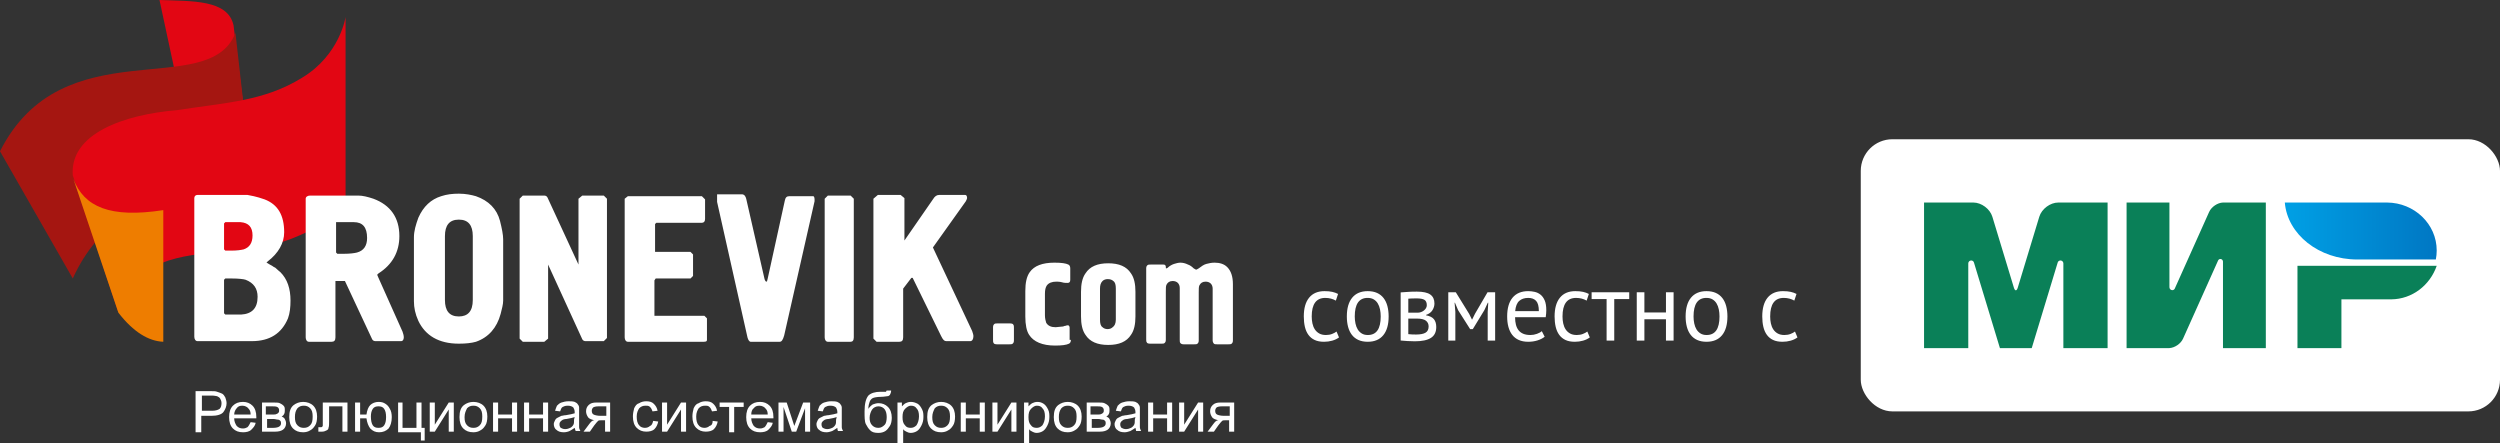 <svg xmlns="http://www.w3.org/2000/svg" width="395" height="70" viewBox="0 0 395 70">
  <rect x="0" y="0" width="395" height="70" fill="#333333" stroke="none"/>
  <defs>
    <linearGradient id="фывафывафыв-a" x1="0%" y1="50%" y2="50%">
      <stop offset="0%" stop-color="#00A0E5"/>
      <stop offset="100%" stop-color="#0077C3"/>
    </linearGradient>
  </defs>
  <g fill="none" fill-rule="evenodd">
    <rect width="101" height="43" x="294" y="22" fill="#FFF" fill-rule="nonzero" rx="5"/>
    <path fill="#FFF" d="M211.564,53.313 C211.262,53.537 210.905,53.707 210.493,53.824 C210.081,53.941 209.649,54 209.197,54 C208.614,54 208.121,53.906 207.719,53.718 C207.317,53.529 206.988,53.26 206.731,52.908 C206.475,52.557 206.289,52.135 206.173,51.641 C206.058,51.148 206,50.601 206,50 C206,48.707 206.281,47.718 206.844,47.031 C207.407,46.344 208.217,46 209.272,46 C209.754,46 210.164,46.038 210.501,46.115 C210.838,46.191 211.142,46.3 211.413,46.443 L211.066,47.496 C210.835,47.364 210.579,47.26 210.297,47.183 C210.016,47.107 209.714,47.069 209.393,47.069 C207.965,47.069 207.251,48.046 207.251,50 C207.251,50.387 207.289,50.756 207.365,51.107 C207.44,51.458 207.566,51.768 207.742,52.038 C207.917,52.308 208.149,52.524 208.435,52.687 C208.722,52.85 209.076,52.931 209.498,52.931 C209.86,52.931 210.184,52.875 210.471,52.763 C210.757,52.651 210.991,52.524 211.172,52.382 L211.564,53.313 Z M212.8,50 C212.8,48.707 213.084,47.718 213.652,47.031 C214.22,46.344 215.037,46 216.102,46 C216.665,46 217.155,46.094 217.573,46.282 C217.99,46.471 218.334,46.74 218.605,47.092 C218.877,47.443 219.078,47.865 219.209,48.359 C219.339,48.852 219.405,49.399 219.405,50 C219.405,51.293 219.121,52.282 218.553,52.969 C217.985,53.656 217.168,54 216.102,54 C215.54,54 215.049,53.906 214.632,53.718 C214.215,53.529 213.871,53.26 213.599,52.908 C213.328,52.557 213.127,52.135 212.996,51.641 C212.866,51.148 212.8,50.601 212.8,50 Z M214.052,50 C214.052,50.387 214.09,50.758 214.165,51.115 C214.24,51.471 214.358,51.781 214.519,52.046 C214.68,52.31 214.891,52.524 215.153,52.687 C215.414,52.85 215.731,52.931 216.102,52.931 C217.47,52.941 218.153,51.964 218.153,50 C218.153,49.603 218.115,49.226 218.04,48.87 C217.965,48.514 217.847,48.204 217.686,47.939 C217.525,47.674 217.314,47.463 217.052,47.305 C216.791,47.148 216.474,47.069 216.102,47.069 C214.735,47.059 214.052,48.036 214.052,50 Z M221.304,46.198 C221.656,46.178 222.026,46.153 222.413,46.122 C222.8,46.092 223.28,46.076 223.853,46.076 C224.848,46.076 225.562,46.232 225.994,46.542 C226.426,46.852 226.642,47.323 226.642,47.954 C226.642,48.31 226.539,48.659 226.333,49 C226.127,49.341 225.788,49.593 225.315,49.756 L225.315,49.817 C225.908,49.929 226.326,50.137 226.567,50.443 C226.808,50.748 226.929,51.155 226.929,51.664 C226.929,52.458 226.647,53.033 226.084,53.389 C225.521,53.746 224.677,53.924 223.551,53.924 C223.129,53.924 222.737,53.911 222.375,53.885 C222.013,53.86 221.656,53.832 221.304,53.802 L221.304,46.198 Z M222.511,52.794 C222.702,52.814 222.89,52.83 223.076,52.84 C223.262,52.85 223.481,52.855 223.732,52.855 C224.406,52.855 224.906,52.758 225.232,52.565 C225.559,52.372 225.722,52.041 225.722,51.573 C225.722,51.206 225.584,50.908 225.308,50.679 C225.031,50.45 224.541,50.336 223.838,50.336 L222.511,50.336 L222.511,52.794 Z M223.988,49.405 C224.169,49.405 224.345,49.374 224.516,49.313 C224.687,49.252 224.84,49.168 224.976,49.061 C225.112,48.954 225.222,48.83 225.308,48.687 C225.393,48.545 225.436,48.392 225.436,48.229 C225.436,47.822 225.315,47.539 225.074,47.382 C224.833,47.224 224.411,47.145 223.807,47.145 C223.486,47.145 223.232,47.15 223.046,47.16 C222.86,47.17 222.682,47.181 222.511,47.191 L222.511,49.405 L223.988,49.405 Z M235.056,49.282 L235.146,47.832 L235.071,47.832 L234.528,49.008 L232.704,52 L232.281,52 L230.382,49.008 L229.884,47.832 L229.824,47.832 L229.944,49.267 L229.944,53.817 L228.829,53.817 L228.829,46.183 L230.02,46.183 L232.131,49.603 L232.568,50.489 L232.598,50.489 L233.05,49.573 L235.026,46.183 L236.232,46.183 L236.232,53.817 L235.056,53.817 L235.056,49.282 Z M244.058,53.206 C243.756,53.45 243.377,53.644 242.919,53.786 C242.462,53.929 241.977,54 241.464,54 C240.891,54 240.394,53.906 239.971,53.718 C239.549,53.529 239.202,53.26 238.931,52.908 C238.66,52.557 238.459,52.137 238.328,51.649 C238.197,51.16 238.132,50.611 238.132,50 C238.132,48.697 238.418,47.705 238.991,47.023 C239.564,46.341 240.384,46 241.449,46 C241.791,46 242.133,46.038 242.474,46.115 C242.816,46.191 243.123,46.336 243.394,46.55 C243.666,46.763 243.887,47.066 244.058,47.458 C244.228,47.85 244.314,48.366 244.314,49.008 C244.314,49.344 244.284,49.715 244.223,50.122 L239.383,50.122 C239.383,50.57 239.429,50.967 239.519,51.313 C239.61,51.659 239.75,51.952 239.941,52.191 C240.132,52.43 240.381,52.613 240.688,52.74 C240.994,52.868 241.369,52.931 241.811,52.931 C242.153,52.931 242.494,52.87 242.836,52.748 C243.178,52.626 243.434,52.483 243.605,52.321 L244.058,53.206 Z M241.464,47.069 C240.871,47.069 240.396,47.226 240.039,47.542 C239.682,47.858 239.469,48.397 239.398,49.16 L243.138,49.16 C243.138,48.387 242.992,47.845 242.701,47.534 C242.409,47.224 241.997,47.069 241.464,47.069 Z M251.19,53.313 C250.888,53.537 250.531,53.707 250.119,53.824 C249.707,53.941 249.275,54 248.822,54 C248.239,54 247.747,53.906 247.345,53.718 C246.943,53.529 246.613,53.26 246.357,52.908 C246.101,52.557 245.915,52.135 245.799,51.641 C245.684,51.148 245.626,50.601 245.626,50 C245.626,48.707 245.907,47.718 246.47,47.031 C247.033,46.344 247.842,46 248.898,46 C249.38,46 249.79,46.038 250.127,46.115 C250.463,46.191 250.767,46.3 251.039,46.443 L250.692,47.496 C250.461,47.364 250.205,47.26 249.923,47.183 C249.642,47.107 249.34,47.069 249.018,47.069 C247.591,47.069 246.877,48.046 246.877,50 C246.877,50.387 246.915,50.756 246.99,51.107 C247.066,51.458 247.191,51.768 247.367,52.038 C247.543,52.308 247.774,52.524 248.061,52.687 C248.347,52.85 248.702,52.931 249.124,52.931 C249.486,52.931 249.81,52.875 250.096,52.763 C250.383,52.651 250.617,52.524 250.798,52.382 L251.19,53.313 Z M257.417,47.252 L255.05,47.252 L255.05,53.817 L253.843,53.817 L253.843,47.252 L251.476,47.252 L251.476,46.183 L257.417,46.183 L257.417,47.252 Z M263.222,50.443 L259.814,50.443 L259.814,53.817 L258.608,53.817 L258.608,46.183 L259.814,46.183 L259.814,49.374 L263.222,49.374 L263.222,46.183 L264.428,46.183 L264.428,53.817 L263.222,53.817 L263.222,50.443 Z M266.328,50 C266.328,48.707 266.612,47.718 267.18,47.031 C267.748,46.344 268.565,46 269.63,46 C270.193,46 270.683,46.094 271.101,46.282 C271.518,46.471 271.862,46.74 272.133,47.092 C272.405,47.443 272.606,47.865 272.737,48.359 C272.867,48.852 272.933,49.399 272.933,50 C272.933,51.293 272.649,52.282 272.081,52.969 C271.513,53.656 270.696,54 269.63,54 C269.067,54 268.577,53.906 268.16,53.718 C267.743,53.529 267.399,53.26 267.127,52.908 C266.856,52.557 266.655,52.135 266.524,51.641 C266.394,51.148 266.328,50.601 266.328,50 Z M267.58,50 C267.58,50.387 267.617,50.758 267.693,51.115 C267.768,51.471 267.886,51.781 268.047,52.046 C268.208,52.31 268.419,52.524 268.68,52.687 C268.942,52.85 269.258,52.931 269.63,52.931 C270.997,52.941 271.681,51.964 271.681,50 C271.681,49.603 271.643,49.226 271.568,48.87 C271.493,48.514 271.374,48.204 271.214,47.939 C271.053,47.674 270.842,47.463 270.58,47.305 C270.319,47.148 270.002,47.069 269.63,47.069 C268.263,47.059 267.58,48.036 267.58,50 Z M284,53.313 C283.698,53.537 283.342,53.707 282.929,53.824 C282.517,53.941 282.085,54 281.633,54 C281.05,54 280.557,53.906 280.155,53.718 C279.753,53.529 279.424,53.26 279.167,52.908 C278.911,52.557 278.725,52.135 278.61,51.641 C278.494,51.148 278.436,50.601 278.436,50 C278.436,48.707 278.718,47.718 279.28,47.031 C279.843,46.344 280.653,46 281.708,46 C282.191,46 282.6,46.038 282.937,46.115 C283.274,46.191 283.578,46.3 283.849,46.443 L283.502,47.496 C283.271,47.364 283.015,47.26 282.733,47.183 C282.452,47.107 282.15,47.069 281.829,47.069 C280.401,47.069 279.688,48.046 279.688,50 C279.688,50.387 279.725,50.756 279.801,51.107 C279.876,51.458 280.002,51.768 280.178,52.038 C280.354,52.308 280.585,52.524 280.871,52.687 C281.158,52.85 281.512,52.931 281.934,52.931 C282.296,52.931 282.62,52.875 282.907,52.763 C283.193,52.651 283.427,52.524 283.608,52.382 L284,53.313 Z"/>
    <g fill-rule="nonzero" transform="translate(304 32)">
      <path fill="#0A8058" d="M59,10 L59,23 L65.944,23 L65.944,15.296 L73.813,15.296 C77.126,15.271 79.939,13.07 81,10 L59,10 Z"/>
      <path fill="url(#фывафывафыв-a)" d="M57,0 C57.416,5.029 62.383,9 68.451,9 C68.47,9 80.861,9 80.861,9 C80.952,8.539 81,8.063 81,7.576 C81,3.41 77.491,0.031 73.149,0 L57,0 Z"/>
      <path fill="#0A8058" d="M46.464 9.147L46.469 9.135 46.47 9.135C46.539 9.006 46.672 8.918 46.825 8.918 47.045 8.918 47.225 9.101 47.231 9.329L47.231 9.329 47.231 23 54 23 54 0 47.231 0C46.372.03 45.402.685 45.042 1.489L39.655 13.505C39.642 13.554 39.621 13.6 39.594 13.641L39.592 13.645 39.591 13.645C39.51 13.767 39.374 13.847 39.221 13.847 38.971 13.847 38.769 13.637 38.769 13.378L38.769 0 32 0 32 23 38.769 23 38.769 22.997C39.618 22.951 40.565 22.303 40.921 21.511L46.45 9.178C46.454 9.168 46.459 9.157 46.464 9.147zM21.098 9.54L17.014 23 11.987 23 7.9 9.532C7.861 9.316 7.673 9.153 7.448 9.153 7.194 9.153 6.988 9.361 6.988 9.617 6.988 9.619 6.988 9.62 6.988 9.622L6.988 23 0 23 0 0 5.998 0 7.784 0C9.07 0 10.418 1.005 10.793 2.244L14.194 13.452C14.363 14.009 14.638 14.009 14.807 13.452L18.208 2.244C18.584 1.005 19.931 3.33520059e-15 21.217 3.33520059e-15L23.003 0 29 0 29 23 22.012 23 22.012 9.622C22.012 9.62 22.012 9.619 22.012 9.617 22.012 9.361 21.806 9.153 21.552 9.153 21.324 9.153 21.134 9.321 21.098 9.54z"/>
    </g>
    <path fill="#E20613" d="M25.2,0 C26.6,6.4 27.9,12.7 29.3,19.1 C35,19 38.3,20.5 39.3,23.6 C38.5,17 37.7,10.5 36.9,4 C36,-0.1 30.3,0.2 25.2,0 Z"/>
    <path fill="#A51611" d="M0,23.9 C9.9,4.3 33,16 37.2,5.2 C37.9,11.4 38.6,17.6 39.3,23.8 C40.2,32.1 19.7,25.8 11.5,44 C7.7,37.3 3.8,30.6 0,23.9 Z"/>
    <path fill="#E20613" d="M11.5,27.7 L18.7,49.3 C18.7,49.3 18.8,44.2 25.4,41.6 C32,39 38.3,40.7 46.1,37.7 C53.9,34.6 54.6,31.9 54.6,31.9 L54.6,2.7 C54.6,2.7 53.7,8.7 47.7,12.3 C41.7,16 35.7,16.2 28,17.4 C19.6,18.1 11,21.1 11.5,27.7 Z"/>
    <path fill="#EE7D00" d="M11.6,28.3 C13.3,32.7 17.4,34.5 25.8,33.2 L25.8,54 C23.5,53.9 21.1,52.5 18.7,49.4 L11.6,28.3 Z"/>
    <path fill="#FFF" d="M45.9 47.5C45.9 45.6 45.4 44.1 44.3 43 44.2 42.9 43.9 42.7 43.5 42.3 43.3 42.2 43.1 42.1 43 42 42.4 41.7 42.2 41.5 42.1 41.5 42.2 41.4 42.2 41.4 42.3 41.3 44 40 44.9 38.4 44.9 36.7 44.9 34 43.9 32.3 41.8 31.5 41.2 31.3 40.6 31.1 40.1 31 39.5 30.9 39.2 30.8 39.1 30.8L31.2 30.8C30.9 30.8 30.7 31 30.7 31.3L30.7 53.2C30.7 53.6 30.9 53.9 31.2 53.9L39.8 53.9C42.6 53.9 44.5 52.7 45.5 50.3 45.8 49.5 45.9 48.5 45.9 47.5zM35.6 35.1C35.7 35.1 36 35.1 36.6 35.1 37.4 35.1 37.8 35.1 38 35.1 39.3 35.2 39.9 35.9 39.9 37.2 39.9 38.4 39.4 39.1 38.5 39.4 38.1 39.5 37.4 39.6 36.5 39.6 36 39.6 35.7 39.6 35.6 39.6L35.4 39.4 35.4 35.3 35.6 35.1zM35.6 44C35.7 44 36.1 44 36.6 44 37.7 44 38.5 44.1 38.8 44.2 40.1 44.7 40.7 45.6 40.7 46.9 40.7 48.7 39.8 49.6 38.1 49.7 37.9 49.7 37.4 49.7 36.6 49.7 36 49.7 35.7 49.7 35.6 49.7L35.4 49.5 35.4 44.2 35.6 44zM54.5 44.4L58.8 53.6C58.9 53.8 59.1 53.9 59.3 53.9L63.4 53.9C63.6 53.9 63.8 53.7 63.8 53.3 63.8 53 63.7 52.7 63.6 52.4L59.8 43.9C59.7 43.6 59.6 43.5 59.6 43.4 59.6 43.4 59.7 43.3 59.8 43.2 62 41.8 63.1 39.8 63.1 37.3 63.1 34.4 61.7 32.4 59 31.4 58.1 31.1 57.3 30.9 56.6 30.9L49 30.9C48.6 30.9 48.3 31.1 48.3 31.4L48.3 53.3C48.3 53.7 48.5 54 48.8 54L52.4 54C52.8 54 53 53.8 53 53.3L53 44.4 54.5 44.4zM55.9 35.1C57.3 35.1 58 35.9 58 37.6 58 38.8 57.5 39.6 56.4 39.9 56 40 55.3 40.1 54.3 40.1 53.8 40.1 53.4 40.1 53.3 40.1L53.1 39.9 53.1 35.1 55.9 35.1zM72.5 54.3C73.6 54.3 74.5 54.2 75.2 54 77.2 53.3 78.5 51.8 79.1 49.6 79.3 48.8 79.5 48.1 79.5 47.5L79.5 37.8C79.5 37.1 79.3 36.1 79 34.9 78.5 33 77.2 31.7 75.2 31 74.5 30.8 73.6 30.6 72.5 30.6 71.5 30.6 70.6 30.7 69.7 31 68.1 31.5 66.9 32.6 66.1 34.4 65.7 35.5 65.4 36.5 65.4 37.5L65.4 47.6C65.4 48.6 65.6 49.6 66.1 50.7 67.2 53 69.3 54.3 72.5 54.3zM72.5 50C71 50 70.3 49.1 70.3 47.4L70.3 37.3C70.3 35.6 71 34.7 72.5 34.7 74 34.7 74.7 35.6 74.7 37.3L74.7 47.4C74.7 49.2 73.9 50 72.5 50zM82.1 31.4L82.1 53.5 82.6 54 86 54 86.6 53.5 86.6 41.8 92 53.6C92.1 53.8 92.3 53.9 92.5 53.9L95.4 53.9 95.9 53.4 95.9 31.4 95.4 30.9 92 30.9 91.4 31.4 91.4 41.8 86.5 31.2C86.4 31 86.2 30.9 86 30.9L82.6 30.9 82.1 31.4zM98.7 31.4L98.7 53.3C98.7 53.7 98.9 54 99.2 54L111.2 54C111.6 54 111.7 53.9 111.7 53.7L111.7 50.3 111.3 49.9 103.4 49.9 103.4 44.3 103.6 44 109.1 44 109.5 43.6 109.5 40.2 109.1 39.8 103.5 39.8 103.5 35.4 103.7 35.2 110.9 35.2C111.2 35.2 111.4 35 111.4 34.6L111.4 31.5 110.9 31 99.2 31 98.7 31.4zM113.3 31.9L118.1 53.3C118.2 53.7 118.4 54 118.6 54L123.2 54C123.5 54 123.7 53.7 123.9 53L128.7 31.8C128.7 31.8 128.7 31.6 128.7 31.5 128.7 31.2 128.6 31 128.5 31L124.7 31C124.3 31 124.1 31.2 124 31.7L121.3 44C121.2 44.4 121.2 44.5 121.1 44.5 121 44.5 120.9 44.4 120.8 44.1L117.9 31.4C117.8 31 117.6 30.7 117.2 30.7L113.3 30.7 113.3 31.9zM130.3 31.4L130.3 53.3C130.3 53.7 130.5 54 130.8 54L134.4 54C134.7 54 134.9 53.8 134.9 53.3L134.9 31.4 134.4 30.9 130.8 30.9 130.3 31.4zM138 31.4L138 53.5 138.5 54 142.1 54C142.5 54 142.7 53.8 142.7 53.3L142.7 45.6 144 43.9 144.2 43.9 148.7 53.1C149 53.7 149.2 53.9 149.5 53.9L153.3 53.9C153.6 53.9 153.8 53.6 153.8 53.1 153.8 52.9 153.7 52.6 153.6 52.3L147.4 39.1 152.6 31.8C152.7 31.6 152.8 31.4 152.8 31.3 152.8 31 152.7 30.8 152.5 30.8L148.4 30.8C148 30.8 147.7 31 147.4 31.5L142.9 38 142.9 31.3 142.3 30.8 138.7 30.8 138 31.4zM160.2 53.8C160.2 54.1 160.1 54.2 160 54.3 159.9 54.4 159.7 54.4 159.5 54.4L157.5 54.4C157.2 54.4 157 54.3 157 54.2 156.9 54.1 156.9 53.9 156.9 53.7L156.9 51.7C156.9 51.4 157 51.3 157.1 51.2 157.2 51.1 157.4 51.1 157.6 51.1L159.6 51.1C159.9 51.1 160.1 51.2 160.1 51.3 160.2 51.4 160.2 51.6 160.2 51.8L160.2 53.8zM169.2 53.7C169.2 54 169.1 54.2 168.9 54.3 168.5 54.5 167.8 54.6 166.7 54.6 164.7 54.6 163.3 54 162.6 52.9 162.2 52.3 162 51.3 162 50L162 46C162 44.7 162.2 43.7 162.7 43 163.4 42 164.7 41.5 166.6 41.5 167.7 41.5 168.4 41.6 168.8 41.8 169 41.9 169.1 42.1 169.1 42.4L169.1 44.2C169.1 44.5 169 44.7 168.7 44.7 168.4 44.7 168.1 44.7 167.8 44.6 167.4 44.5 167.1 44.5 166.9 44.5 166.2 44.5 165.7 44.7 165.4 45.1 165.2 45.4 165.1 45.8 165.1 46.4L165.1 49.8C165.1 50.3 165.2 50.7 165.3 51 165.6 51.5 166.1 51.7 166.8 51.7L167.8 51.6C167.9 51.6 168 51.6 168.2 51.5 168.4 51.5 168.5 51.4 168.6 51.4 168.8 51.4 168.9 51.4 168.9 51.5 169 51.6 169 51.7 169 51.8L169 53.7 169.2 53.7zM179.4 50C179.4 51.2 179.2 52.2 178.7 52.9 178 54 176.8 54.5 175.1 54.5 173.4 54.5 172.2 54 171.5 52.9 171 52.2 170.8 51.2 170.8 50L170.8 46.1C170.8 44.9 171 43.9 171.5 43.2 172.2 42.1 173.4 41.6 175.1 41.6 176.8 41.6 178 42.1 178.7 43.2 179.2 43.9 179.4 44.9 179.4 46.1L179.4 50zM176.3 50.5L176.3 45.6C176.3 45 176.2 44.6 175.9 44.4 175.7 44.2 175.4 44.1 175 44.1 174.7 44.1 174.4 44.2 174.2 44.4 173.9 44.7 173.8 45.1 173.8 45.6L173.8 50.5C173.8 51.1 173.9 51.5 174.2 51.7 174.4 51.9 174.7 52 175 52 175.3 52 175.6 51.9 175.8 51.7 176.1 51.5 176.3 51.1 176.3 50.5zM194.8 53.8C194.8 54.1 194.7 54.2 194.6 54.3 194.5 54.4 194.3 54.4 194.1 54.4L192.3 54.4C192.1 54.4 191.9 54.4 191.8 54.3 191.7 54.2 191.6 54 191.6 53.8L191.6 45.6C191.6 45.3 191.5 45 191.3 44.8 191.1 44.6 190.8 44.5 190.5 44.5 190 44.5 189.7 44.7 189.5 45.1 189.4 45.3 189.4 45.7 189.4 46.2L189.4 53.8C189.4 54.1 189.3 54.2 189.2 54.3 189.1 54.4 188.9 54.4 188.7 54.4L187 54.4C186.7 54.4 186.6 54.3 186.5 54.2 186.4 54.1 186.4 53.9 186.4 53.7L186.4 45.5C186.4 45.2 186.3 44.9 186.1 44.7 185.9 44.5 185.6 44.4 185.3 44.4 184.8 44.4 184.5 44.6 184.3 45 184.2 45.2 184.2 45.6 184.2 46.1L184.2 53.7C184.2 54 184.1 54.1 184 54.2 183.9 54.3 183.7 54.3 183.5 54.3L181.7 54.3C181.4 54.3 181.2 54.2 181.2 54.1 181.1 54 181.1 53.8 181.1 53.6L181.1 42.4C181.1 42.1 181.2 42 181.3 41.9 181.4 41.8 181.6 41.8 181.8 41.8L183.8 41.8C183.9 41.8 184 41.8 184.1 41.9 184.2 42 184.2 42.1 184.2 42.2 184.2 42.4 184.2 42.4 184.3 42.4 184.3 42.4 184.4 42.4 184.5 42.3 184.8 42 185.2 41.8 185.5 41.7 185.8 41.6 186.2 41.5 186.5 41.5 186.9 41.5 187.3 41.6 187.7 41.8 188 41.9 188.3 42.1 188.6 42.4 188.8 42.5 188.9 42.6 189 42.6 189.1 42.6 189.2 42.5 189.4 42.4 189.8 42.1 190.2 41.8 190.6 41.7 191 41.6 191.4 41.5 191.9 41.5 192.7 41.5 193.4 41.7 193.9 42.2 194.5 42.8 194.8 43.7 194.8 44.9L194.8 53.8zM30.9 68.2L30.9 61.8 33.3 61.8C33.7 61.8 34.1 61.8 34.3 61.9 34.6 62 34.9 62.1 35.1 62.2 35.3 62.3 35.5 62.6 35.6 62.8 35.7 63.1 35.8 63.4 35.8 63.7 35.8 64.2 35.6 64.7 35.3 65.1 35 65.5 34.3 65.7 33.4 65.7L31.8 65.7 31.8 68.3 30.9 68.3 30.9 68.2zM31.8 64.9L33.5 64.9C34 64.9 34.4 64.8 34.7 64.6 34.9 64.4 35 64.1 35 63.7 35 63.4 34.9 63.2 34.8 63 34.7 62.8 34.5 62.7 34.3 62.6 34.2 62.6 33.9 62.5 33.5 62.5L31.9 62.5 31.9 64.9 31.8 64.9zM39.6 66.7L40.4 66.8C40.3 67.3 40 67.6 39.7 67.9 39.4 68.2 38.9 68.3 38.4 68.3 37.7 68.3 37.2 68.1 36.8 67.7 36.4 67.3 36.2 66.7 36.2 65.9 36.2 65.1 36.4 64.5 36.8 64.1 37.2 63.7 37.7 63.5 38.4 63.5 39 63.5 39.5 63.7 39.9 64.1 40.3 64.5 40.5 65.1 40.5 65.9 40.5 65.9 40.5 66 40.5 66.1L37 66.1C37 66.6 37.2 67 37.4 67.3 37.7 67.6 38 67.7 38.4 67.7 38.7 67.7 38.9 67.6 39.1 67.5 39.3 67.3 39.4 67.1 39.6 66.7zM37 65.5L39.6 65.5C39.6 65.1 39.5 64.8 39.3 64.6 39.1 64.3 38.7 64.1 38.3 64.1 37.9 64.1 37.6 64.2 37.4 64.5 37.2 64.7 37 65.1 37 65.5zM41.4 63.6L43.2 63.6C43.6 63.6 44 63.6 44.2 63.7 44.4 63.8 44.6 63.9 44.8 64.1 45 64.3 45 64.5 45 64.8 45 65 45 65.2 44.9 65.4 44.8 65.6 44.7 65.7 44.5 65.8 44.7 65.9 44.9 66 45 66.2 45.1 66.4 45.2 66.6 45.2 66.9 45.2 67.3 45 67.7 44.7 67.9 44.4 68.1 44 68.2 43.5 68.2L41.4 68.2 41.4 63.6zM42.2 65.5L43 65.5C43.3 65.5 43.6 65.5 43.7 65.4 43.8 65.4 43.9 65.3 44 65.2 44.1 65.1 44.1 65 44.1 64.8 44.1 64.6 44 64.4 43.8 64.3 43.6 64.2 43.3 64.2 42.9 64.2L42 64.2 42 65.5 42.2 65.5zM42.2 67.6L43.2 67.6C43.6 67.6 44 67.5 44.1 67.4 44.3 67.3 44.4 67.1 44.4 66.9 44.4 66.8 44.4 66.6 44.3 66.5 44.2 66.4 44.1 66.3 43.9 66.3 43.7 66.3 43.5 66.2 43.2 66.2L42.2 66.2 42.2 67.6zM45.7 65.9C45.7 65 45.9 64.4 46.4 64 46.8 63.7 47.3 63.5 47.9 63.5 48.5 63.5 49.1 63.7 49.5 64.1 49.9 64.5 50.1 65.1 50.1 65.8 50.1 66.4 50 66.9 49.8 67.2 49.6 67.5 49.4 67.8 49 68 48.7 68.2 48.3 68.3 47.9 68.3 47.2 68.3 46.7 68.1 46.3 67.7 45.9 67.3 45.7 66.7 45.7 65.9zM46.6 65.9C46.6 66.5 46.7 66.9 47 67.2 47.3 67.5 47.6 67.6 48 67.6 48.4 67.6 48.7 67.5 49 67.2 49.3 66.9 49.4 66.5 49.4 65.8 49.4 65.2 49.3 64.8 49 64.5 48.7 64.2 48.4 64.1 48 64.1 47.6 64.1 47.3 64.2 47 64.5 46.7 64.9 46.6 65.3 46.6 65.9zM51.2 63.6L54.9 63.6 54.9 68.2 54.1 68.2 54.1 64.2 52 64.2 52 66.5C52 67 52 67.4 51.9 67.6 51.9 67.8 51.8 67.9 51.6 68 51.4 68.1 51.2 68.2 50.9 68.2 50.7 68.2 50.5 68.2 50.3 68.2L50.3 67.5 50.6 67.5C50.8 67.5 50.9 67.5 50.9 67.4 51 67.4 51 67.3 51 67.2 51 67.1 51 66.9 51 66.5L51 63.6 51.2 63.6zM56.1 63.6L56.9 63.6 56.9 65.5 57.9 65.5C58 64.8 58.2 64.3 58.5 64 58.8 63.7 59.3 63.5 59.8 63.5 60.3 63.5 60.6 63.6 60.9 63.8 61.2 64 61.4 64.2 61.6 64.6 61.8 64.9 61.9 65.4 61.9 65.9 61.9 66.7 61.7 67.3 61.4 67.7 61 68.1 60.5 68.3 59.9 68.3 59.3 68.3 58.9 68.1 58.5 67.7 58.2 67.3 58 66.8 57.9 66.1L56.9 66.1 56.9 68.2 56.1 68.2 56.1 63.6zM59.8 64.2C59.4 64.2 59.1 64.3 58.9 64.6 58.7 64.9 58.6 65.3 58.6 65.8 58.6 66.4 58.7 66.9 58.9 67.2 59.1 67.5 59.4 67.6 59.8 67.6 60.2 67.6 60.5 67.5 60.7 67.2 60.9 66.9 61 66.5 61 65.9 61 65.3 60.9 64.9 60.7 64.6 60.5 64.3 60.2 64.2 59.8 64.2zM62.8 63.6L63.6 63.6 63.6 67.6 65.8 67.6 65.8 63.6 66.6 63.6 66.6 67.6 67.1 67.6 67.1 69.6 66.5 69.6 66.5 68.3 62.9 68.3 62.9 63.6 62.8 63.6zM67.9 63.6L68.7 63.6 68.7 67.1 70.9 63.6 71.7 63.6 71.7 68.2 70.9 68.2 70.9 64.7 68.7 68.2 67.9 68.2 67.9 63.6zM72.6 65.9C72.6 65 72.8 64.4 73.3 64 73.7 63.7 74.2 63.5 74.8 63.5 75.4 63.5 76 63.7 76.4 64.1 76.8 64.5 77 65.1 77 65.8 77 66.4 76.9 66.9 76.7 67.2 76.5 67.5 76.3 67.8 75.9 68 75.6 68.2 75.2 68.3 74.8 68.3 74.1 68.3 73.6 68.1 73.2 67.7 72.8 67.3 72.6 66.7 72.6 65.9zM73.4 65.9C73.4 66.5 73.5 66.9 73.8 67.2 74.1 67.5 74.4 67.6 74.8 67.6 75.2 67.6 75.5 67.5 75.8 67.2 76.1 66.9 76.2 66.5 76.2 65.8 76.2 65.2 76.1 64.8 75.8 64.5 75.5 64.2 75.2 64.1 74.8 64.1 74.4 64.1 74.1 64.2 73.8 64.5 73.6 64.9 73.4 65.3 73.4 65.9zM77.9 63.6L78.7 63.6 78.7 65.5 80.9 65.5 80.9 63.6 81.7 63.6 81.7 68.2 80.9 68.2 80.9 66.1 78.7 66.1 78.7 68.2 77.9 68.2 77.9 63.6zM82.8 63.6L83.6 63.6 83.6 65.5 85.8 65.5 85.8 63.6 86.6 63.6 86.6 68.2 85.8 68.2 85.8 66.1 83.6 66.1 83.6 68.2 82.8 68.2 82.8 63.6zM90.8 67.6C90.5 67.8 90.2 68 90 68.1 89.8 68.2 89.4 68.3 89.1 68.3 88.6 68.3 88.2 68.2 87.9 67.9 87.6 67.7 87.5 67.3 87.5 67 87.5 66.8 87.6 66.6 87.7 66.4 87.8 66.2 87.9 66.1 88.1 66 88.3 65.9 88.5 65.8 88.7 65.7 88.9 65.7 89.1 65.6 89.4 65.6 90 65.5 90.5 65.4 90.8 65.3 90.8 65.2 90.8 65.1 90.8 65.1 90.8 64.8 90.7 64.6 90.6 64.4 90.4 64.2 90.1 64.1 89.7 64.1 89.3 64.1 89.1 64.2 88.9 64.3 88.7 64.4 88.6 64.7 88.5 65L87.7 64.9C87.8 64.6 87.9 64.3 88 64.1 88.2 63.9 88.4 63.7 88.7 63.6 89 63.5 89.4 63.4 89.8 63.4 90.2 63.4 90.5 63.4 90.8 63.5 91 63.6 91.2 63.7 91.3 63.9 91.4 64 91.5 64.2 91.5 64.4 91.5 64.5 91.5 64.8 91.5 65.1L91.5 66.1C91.5 66.8 91.5 67.3 91.5 67.5 91.5 67.7 91.6 67.9 91.7 68.1L91 68.1C90.9 68.1 90.9 67.9 90.8 67.6zM90.8 65.9C90.5 66 90.1 66.1 89.5 66.2 89.2 66.2 88.9 66.3 88.8 66.4 88.7 66.5 88.6 66.5 88.5 66.7 88.4 66.8 88.4 66.9 88.4 67.1 88.4 67.3 88.5 67.5 88.6 67.6 88.8 67.7 89 67.8 89.3 67.8 89.6 67.8 89.9 67.7 90.1 67.6 90.3 67.5 90.5 67.3 90.6 67.1 90.7 66.9 90.7 66.7 90.7 66.3L90.8 65.9zM96.4 63.6L96.4 68.2 95.6 68.2 95.6 66.4 95.1 66.4C94.8 66.4 94.6 66.4 94.5 66.5 94.4 66.6 94.2 66.8 93.9 67.2L93.2 68.2 92.2 68.2 93.1 67C93.4 66.6 93.6 66.4 93.9 66.4 93.5 66.3 93.1 66.2 92.9 65.9 92.7 65.6 92.6 65.3 92.6 65 92.6 64.6 92.7 64.3 93 64 93.3 63.7 93.7 63.6 94.2 63.6L96.4 63.6zM95.7 64.2L94.6 64.2C94.1 64.2 93.8 64.3 93.7 64.4 93.6 64.5 93.5 64.7 93.5 64.9 93.5 65.2 93.6 65.4 93.8 65.5 94 65.6 94.4 65.7 94.9 65.7L95.8 65.7 95.8 64.2 95.7 64.2zM103.2 66.5L104 66.6C103.9 67.1 103.7 67.5 103.4 67.8 103.1 68.1 102.6 68.2 102.1 68.2 101.5 68.2 101 68 100.6 67.6 100.2 67.2 100 66.6 100 65.8 100 65.3 100.1 64.9 100.2 64.5 100.4 64.1 100.6 63.8 101 63.7 101.3 63.5 101.7 63.4 102.1 63.4 102.6 63.4 103 63.5 103.3 63.8 103.6 64.1 103.8 64.4 103.9 64.9L103.1 65C103 64.7 102.9 64.5 102.7 64.3 102.5 64.1 102.3 64.1 102 64.1 101.6 64.1 101.3 64.2 101 64.5 100.8 64.8 100.6 65.2 100.6 65.8 100.6 66.4 100.7 66.9 101 67.2 101.2 67.5 101.6 67.6 101.9 67.6 102.2 67.6 102.5 67.5 102.7 67.3 103 67.2 103.1 66.9 103.2 66.5zM104.6 63.6L105.4 63.6 105.4 67.1 107.6 63.6 108.4 63.6 108.4 68.2 107.6 68.2 107.6 64.7 105.4 68.2 104.6 68.2 104.6 63.6zM112.6 66.5L113.4 66.6C113.3 67.1 113.1 67.5 112.8 67.8 112.5 68.1 112 68.2 111.5 68.2 110.9 68.2 110.4 68 110 67.6 109.6 67.2 109.4 66.6 109.4 65.8 109.4 65.3 109.5 64.9 109.6 64.5 109.8 64.1 110 63.8 110.4 63.7 110.7 63.5 111.1 63.4 111.5 63.4 112 63.4 112.4 63.5 112.7 63.8 113 64.1 113.2 64.4 113.3 64.9L112.5 65C112.4 64.7 112.3 64.5 112.1 64.3 111.9 64.1 111.7 64.1 111.4 64.1 111 64.1 110.7 64.2 110.4 64.5 110.2 64.8 110 65.2 110 65.8 110 66.4 110.1 66.9 110.4 67.2 110.6 67.5 111 67.6 111.3 67.6 111.6 67.6 111.9 67.5 112.1 67.3 112.5 67.2 112.6 66.9 112.6 66.5zM113.7 63.6L117.5 63.6 117.5 64.3 116 64.3 116 68.3 115.2 68.3 115.2 64.3 113.7 64.3 113.7 63.6zM121.3 66.7L122.1 66.8C122 67.3 121.7 67.6 121.4 67.9 121.1 68.2 120.6 68.3 120.1 68.3 119.4 68.3 118.9 68.1 118.5 67.7 118.1 67.3 117.9 66.7 117.9 65.9 117.9 65.1 118.1 64.5 118.5 64.1 118.9 63.7 119.4 63.5 120.1 63.5 120.7 63.5 121.2 63.7 121.6 64.1 122 64.5 122.2 65.1 122.2 65.9 122.2 65.9 122.2 66 122.2 66.1L118.7 66.1C118.7 66.6 118.9 67 119.1 67.3 119.4 67.6 119.7 67.7 120.1 67.7 120.4 67.7 120.6 67.6 120.8 67.5 121 67.3 121.1 67.1 121.3 66.7zM118.7 65.5L121.3 65.5C121.3 65.1 121.2 64.8 121 64.6 120.8 64.3 120.4 64.1 120 64.1 119.6 64.1 119.3 64.2 119.1 64.5 118.8 64.7 118.7 65.1 118.7 65.5zM123.1 63.6L124.3 63.6 125.5 67.3 126.9 63.6 128 63.6 128 68.2 127.2 68.2 127.2 64.5 125.8 68.2 125.1 68.2 123.8 64.3 123.8 68.2 123 68.2 123 63.6 123.1 63.6zM132.3 67.6C132 67.8 131.7 68 131.5 68.1 131.2 68.2 130.9 68.3 130.6 68.3 130.1 68.3 129.7 68.2 129.4 67.9 129.1 67.7 129 67.3 129 67 129 66.8 129.1 66.6 129.2 66.4 129.3 66.2 129.4 66.1 129.6 66 129.8 65.9 130 65.8 130.2 65.7 130.4 65.7 130.6 65.6 130.9 65.6 131.5 65.5 132 65.4 132.3 65.3 132.3 65.2 132.3 65.1 132.3 65.1 132.3 64.8 132.2 64.6 132.1 64.4 131.9 64.2 131.6 64.1 131.2 64.1 130.8 64.1 130.6 64.2 130.4 64.3 130.2 64.4 130.1 64.7 130 65L129.2 64.9C129.3 64.6 129.4 64.3 129.5 64.1 129.7 63.9 129.9 63.7 130.2 63.6 130.5 63.5 130.9 63.4 131.3 63.4 131.7 63.4 132 63.4 132.3 63.5 132.5 63.6 132.7 63.7 132.8 63.9 132.9 64 133 64.2 133 64.4 133 64.5 133 64.8 133 65.1L133 66.1C133 66.8 133 67.3 133 67.5 133 67.7 133.1 67.9 133.2 68.1L132.4 68.1C132.4 68.1 132.3 67.9 132.3 67.6zM132.2 65.9C131.9 66 131.5 66.1 130.9 66.2 130.6 66.2 130.3 66.3 130.2 66.4 130.1 66.5 130 66.5 129.9 66.7 129.8 66.8 129.8 66.9 129.8 67.1 129.8 67.3 129.9 67.5 130 67.6 130.2 67.7 130.4 67.8 130.7 67.8 131 67.8 131.3 67.7 131.5 67.6 131.7 67.5 131.9 67.3 132 67.1 132.1 66.9 132.1 66.7 132.1 66.3L132.2 65.9zM140.1 61.7L140.8 61.7C140.8 62 140.7 62.2 140.6 62.4 140.5 62.5 140.4 62.6 140.2 62.6 140 62.6 139.7 62.7 139.2 62.7 138.6 62.7 138.1 62.8 137.9 62.9 137.7 63 137.5 63.2 137.4 63.5 137.3 63.8 137.2 64.1 137.2 64.6 137.4 64.3 137.6 64.1 137.9 63.9 138.2 63.8 138.5 63.7 138.8 63.7 139.4 63.7 139.9 63.9 140.3 64.3 140.7 64.7 140.9 65.3 140.9 66 140.9 66.5 140.8 67 140.6 67.3 140.4 67.6 140.2 67.9 139.9 68.1 139.6 68.3 139.2 68.4 138.8 68.4 138.2 68.4 137.8 68.3 137.5 68 137.2 67.7 137 67.4 136.8 67 136.6 66.6 136.6 65.9 136.6 65 136.6 63.8 136.8 63 137.2 62.5 137.6 62.1 138.3 61.9 139.1 61.9 139.6 61.9 139.9 61.9 140 61.9 140 61.8 140.1 61.7 140.1 61.7zM140.1 65.9C140.1 65.4 140 65 139.8 64.7 139.6 64.4 139.2 64.2 138.8 64.2 138.4 64.2 138 64.4 137.8 64.7 137.6 65 137.4 65.5 137.4 66 137.4 66.5 137.5 66.9 137.8 67.2 138.1 67.5 138.4 67.6 138.8 67.6 139.2 67.6 139.5 67.4 139.8 67.1 140 66.9 140.1 66.4 140.1 65.9zM141.8 70L141.8 63.6 142.5 63.6 142.5 64.2C142.7 64 142.9 63.8 143.1 63.7 143.3 63.6 143.6 63.5 143.9 63.5 144.3 63.5 144.6 63.6 145 63.8 145.3 64 145.5 64.3 145.7 64.7 145.9 65.1 145.9 65.5 145.9 65.9 145.9 66.4 145.8 66.8 145.6 67.2 145.4 67.6 145.2 67.9 144.9 68.1 144.6 68.3 144.2 68.4 143.9 68.4 143.6 68.4 143.4 68.3 143.2 68.2 143 68.1 142.8 68 142.7 67.8L142.7 70 141.8 70zM142.6 65.9C142.6 66.5 142.7 66.9 143 67.2 143.2 67.5 143.5 67.6 143.9 67.6 144.2 67.6 144.5 67.5 144.8 67.2 145 66.9 145.2 66.4 145.2 65.8 145.2 65.2 145.1 64.8 144.8 64.5 144.6 64.2 144.3 64.1 143.9 64.1 143.6 64.1 143.3 64.3 143 64.6 142.7 64.9 142.6 65.3 142.6 65.9zM146.5 65.9C146.5 65 146.7 64.4 147.2 64 147.6 63.7 148.1 63.5 148.7 63.5 149.3 63.5 149.9 63.7 150.3 64.1 150.7 64.5 150.9 65.1 150.9 65.8 150.9 66.4 150.8 66.9 150.6 67.2 150.4 67.5 150.2 67.8 149.8 68 149.5 68.2 149.1 68.3 148.7 68.3 148 68.3 147.5 68.1 147.1 67.7 146.7 67.3 146.5 66.7 146.5 65.9zM147.3 65.9C147.3 66.5 147.4 66.9 147.7 67.2 148 67.5 148.3 67.6 148.7 67.6 149.1 67.6 149.4 67.5 149.7 67.2 150 66.9 150.1 66.5 150.1 65.8 150.1 65.2 150 64.8 149.7 64.5 149.4 64.2 149.1 64.1 148.7 64.1 148.3 64.1 148 64.2 147.7 64.5 147.5 64.9 147.3 65.3 147.3 65.9zM151.8 63.6L152.6 63.6 152.6 65.5 154.8 65.5 154.8 63.6 155.6 63.6 155.6 68.2 154.8 68.2 154.8 66.1 152.6 66.1 152.6 68.2 151.8 68.2 151.8 63.6zM156.8 63.6L157.6 63.6 157.6 67.1 159.8 63.6 160.6 63.6 160.6 68.2 159.8 68.2 159.8 64.7 157.6 68.2 156.8 68.2 156.8 63.6zM161.8 70L161.8 63.6 162.5 63.6 162.5 64.2C162.7 64 162.9 63.8 163.1 63.7 163.3 63.6 163.6 63.5 163.9 63.5 164.3 63.5 164.6 63.6 164.9 63.8 165.2 64 165.4 64.3 165.6 64.7 165.8 65.1 165.8 65.5 165.8 65.9 165.8 66.4 165.7 66.8 165.5 67.2 165.3 67.6 165.1 67.9 164.8 68.1 164.5 68.3 164.1 68.4 163.8 68.4 163.5 68.4 163.3 68.3 163.1 68.2 162.9 68.1 162.7 68 162.6 67.8L162.6 70 161.8 70zM162.5 65.9C162.5 66.5 162.6 66.9 162.9 67.2 163.1 67.5 163.4 67.6 163.8 67.6 164.1 67.6 164.4 67.5 164.7 67.2 164.9 66.9 165.1 66.4 165.1 65.8 165.1 65.2 165 64.8 164.7 64.5 164.5 64.2 164.2 64.1 163.8 64.1 163.5 64.1 163.2 64.3 162.9 64.6 162.6 64.9 162.5 65.3 162.5 65.9zM166.5 65.9C166.5 65 166.7 64.4 167.2 64 167.6 63.7 168.1 63.5 168.7 63.5 169.3 63.5 169.9 63.7 170.3 64.1 170.7 64.5 170.9 65.1 170.9 65.8 170.9 66.4 170.8 66.9 170.6 67.2 170.4 67.5 170.2 67.8 169.8 68 169.5 68.2 169.1 68.3 168.7 68.3 168 68.3 167.5 68.1 167.1 67.7 166.7 67.3 166.5 66.7 166.5 65.9zM167.3 65.9C167.3 66.5 167.4 66.9 167.7 67.2 168 67.5 168.3 67.6 168.7 67.6 169.1 67.6 169.4 67.5 169.7 67.2 170 66.9 170.1 66.5 170.1 65.8 170.1 65.2 170 64.8 169.7 64.5 169.4 64.2 169.1 64.1 168.7 64.1 168.3 64.1 168 64.2 167.7 64.5 167.4 64.9 167.3 65.3 167.3 65.9zM171.7 63.6L173.5 63.6C173.9 63.6 174.3 63.6 174.5 63.7 174.7 63.8 174.9 63.9 175.1 64.1 175.3 64.3 175.3 64.5 175.3 64.8 175.3 65 175.3 65.2 175.2 65.4 175.1 65.6 175 65.7 174.8 65.8 175 65.9 175.2 66 175.3 66.2 175.4 66.4 175.5 66.6 175.5 66.9 175.5 67.3 175.3 67.7 175 67.9 174.7 68.1 174.3 68.2 173.8 68.2L171.7 68.2 171.7 63.6zM172.5 65.5L173.3 65.5C173.6 65.5 173.9 65.5 174 65.4 174.1 65.4 174.2 65.3 174.3 65.2 174.4 65.1 174.4 65 174.4 64.8 174.4 64.6 174.3 64.4 174.1 64.3 173.9 64.2 173.6 64.2 173.2 64.2L172.3 64.2 172.3 65.5 172.5 65.5zM172.5 67.6L173.5 67.6C173.9 67.6 174.3 67.5 174.4 67.4 174.6 67.3 174.7 67.1 174.7 66.9 174.7 66.8 174.7 66.6 174.6 66.5 174.5 66.4 174.4 66.3 174.2 66.3 174 66.3 173.8 66.2 173.5 66.2L172.5 66.2 172.5 67.6zM179.4 67.6C179.1 67.8 178.8 68 178.6 68.1 178.3 68.2 178 68.3 177.7 68.3 177.2 68.3 176.8 68.2 176.5 67.9 176.2 67.7 176.1 67.3 176.1 67 176.1 66.8 176.2 66.6 176.3 66.4 176.4 66.2 176.5 66.1 176.7 66 176.9 65.9 177.1 65.8 177.3 65.7 177.5 65.7 177.7 65.6 178 65.6 178.6 65.5 179.1 65.4 179.4 65.3 179.4 65.2 179.4 65.1 179.4 65.1 179.4 64.8 179.3 64.6 179.2 64.4 179 64.2 178.7 64.1 178.3 64.1 177.9 64.1 177.7 64.2 177.5 64.3 177.3 64.4 177.2 64.7 177.1 65L176.3 64.9C176.4 64.6 176.5 64.3 176.6 64.1 176.8 63.9 177 63.7 177.3 63.6 177.6 63.5 178 63.4 178.4 63.4 178.8 63.4 179.1 63.4 179.4 63.5 179.6 63.6 179.8 63.7 179.9 63.9 180 64 180.1 64.2 180.1 64.4 180.1 64.5 180.1 64.8 180.1 65.1L180.1 66.1C180.1 66.8 180.1 67.3 180.1 67.5 180.1 67.7 180.2 67.9 180.3 68.1L179.5 68.1C179.5 68.1 179.5 67.9 179.4 67.6zM179.4 65.9C179.1 66 178.7 66.1 178.1 66.2 177.8 66.2 177.5 66.3 177.4 66.4 177.3 66.5 177.2 66.5 177.1 66.7 177 66.8 177 66.9 177 67.1 177 67.3 177.1 67.5 177.2 67.6 177.4 67.7 177.6 67.8 177.9 67.8 178.2 67.8 178.5 67.7 178.7 67.6 178.9 67.5 179.1 67.3 179.2 67.1 179.3 66.9 179.3 66.7 179.3 66.3L179.4 65.9zM181.4 63.6L182.2 63.6 182.2 65.5 184.4 65.5 184.4 63.6 185.2 63.6 185.2 68.2 184.4 68.2 184.4 66.1 182.2 66.1 182.2 68.2 181.4 68.2 181.4 63.6zM186.3 63.6L187.1 63.6 187.1 67.1 189.3 63.6 190.1 63.6 190.1 68.2 189.3 68.2 189.3 64.7 187.1 68.2 186.3 68.2 186.3 63.6zM195 63.6L195 68.2 194.2 68.2 194.2 66.4 193.7 66.4C193.4 66.4 193.2 66.4 193.1 66.5 193 66.6 192.8 66.8 192.5 67.2L191.8 68.2 190.8 68.2 191.7 67C192 66.6 192.2 66.4 192.5 66.4 192.1 66.3 191.7 66.2 191.5 65.9 191.3 65.6 191.2 65.3 191.2 65 191.2 64.6 191.3 64.3 191.6 64 191.9 63.7 192.3 63.6 192.8 63.6L195 63.6zM194.2 64.2L193.1 64.2C192.6 64.2 192.3 64.3 192.2 64.4 192.1 64.5 192 64.7 192 64.9 192 65.2 192.1 65.4 192.3 65.5 192.5 65.6 192.9 65.7 193.4 65.7L194.3 65.7 194.3 64.2 194.2 64.2z"/>
  </g>
</svg>
